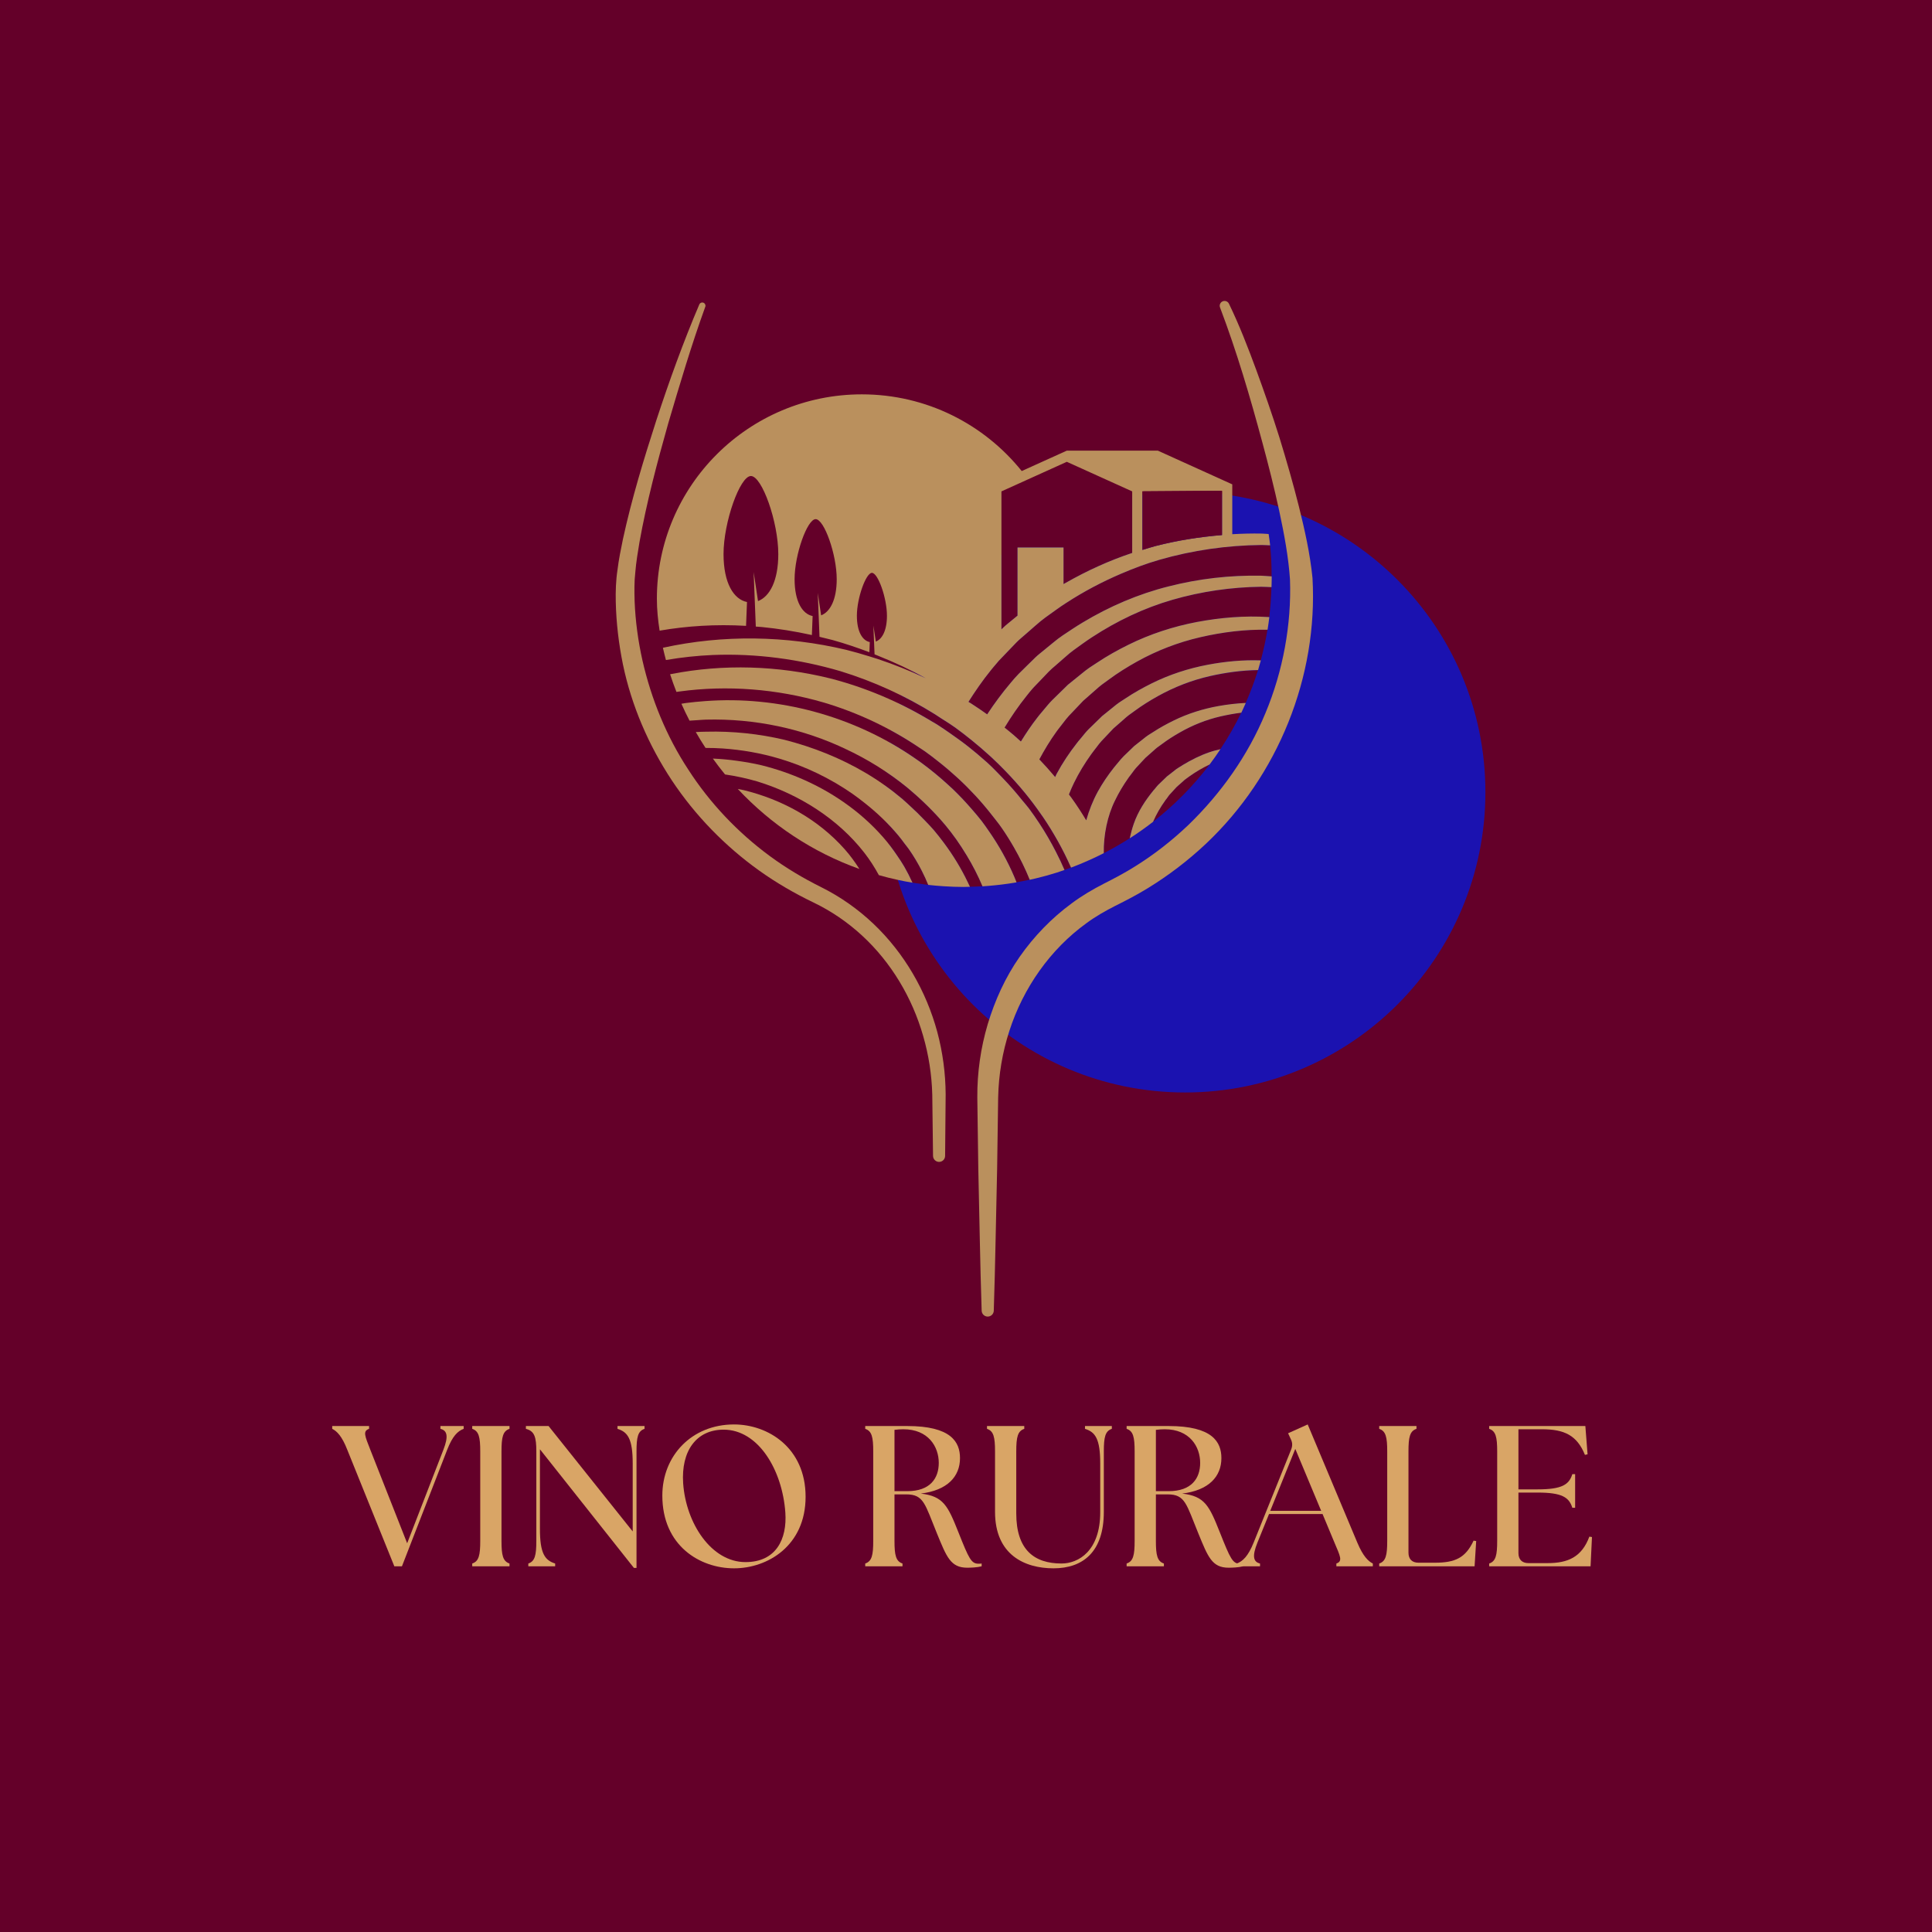<svg xmlns="http://www.w3.org/2000/svg" xmlns:xlink="http://www.w3.org/1999/xlink" width="500" zoomAndPan="magnify" viewBox="0 0 375 375" height="500" preserveAspectRatio="xMidYMid meet" version="1.0"><defs><g/><clipPath id="908f8fc05c"><path d="M 171.742 95.477 L 288.316 95.477 L 288.316 212.047 L 171.742 212.047 Z M 171.742 95.477 " clip-rule="nonzero"/></clipPath><clipPath id="fa000228f9"><path d="M 230.031 95.477 C 197.84 95.477 171.742 121.57 171.742 153.762 C 171.742 185.953 197.84 212.047 230.031 212.047 C 262.219 212.047 288.316 185.953 288.316 153.762 C 288.316 121.57 262.219 95.477 230.031 95.477 " clip-rule="nonzero"/></clipPath><clipPath id="dddf6184f4"><path d="M 189 58.297 L 255 58.297 L 255 255.547 L 189 255.547 Z M 189 58.297 " clip-rule="nonzero"/></clipPath><clipPath id="961a5248c9"><path d="M 119.422 58.297 L 184 58.297 L 184 226 L 119.422 226 Z M 119.422 58.297 " clip-rule="nonzero"/></clipPath></defs><rect x="-37.5" width="450" fill="#ffffff" y="-37.5" height="450" fill-opacity="1"/><rect x="-37.5" width="450" fill="#ffffff" y="-37.5" height="450" fill-opacity="1"/><rect x="-37.5" width="450" fill="#640029" y="-37.5" height="450" fill-opacity="1"/><g clip-path="url(#908f8fc05c)"><g clip-path="url(#fa000228f9)"><path fill="#1b12b0" d="M 171.742 95.477 L 288.316 95.477 L 288.316 212.047 L 171.742 212.047 Z M 171.742 95.477 " fill-opacity="1" fill-rule="nonzero"/></g></g><path fill="#640029" d="M 196.641 120.199 L 197.5 119.492 L 197.5 106.266 L 206.426 106.266 L 206.426 113.367 C 206.578 113.273 206.738 113.191 206.891 113.105 C 210.984 110.773 215.285 108.805 219.754 107.324 L 219.754 95.379 L 207.07 89.637 L 199.523 93.051 L 194.379 95.379 L 194.379 122.152 L 194.664 121.875 C 195.281 121.27 195.984 120.762 196.641 120.199 Z M 196.641 120.199 " fill-opacity="1" fill-rule="nonzero"/><path fill="#640029" d="M 220.715 128.398 C 218.801 129.465 216.945 130.617 215.184 131.93 L 213.852 132.898 C 213.418 133.223 213.145 133.477 212.684 133.883 L 210.223 136.043 L 207.434 138.98 C 207.059 139.391 206.676 139.883 206.262 140.43 L 205.602 141.281 C 205.395 141.523 205.227 141.785 205.035 142.031 C 203.801 143.738 202.707 145.555 201.719 147.402 C 202.777 148.512 203.801 149.656 204.789 150.832 C 204.891 150.629 204.965 150.414 205.074 150.215 C 206.215 148.105 207.527 146.125 208.996 144.258 C 209.188 144.016 209.379 143.762 209.578 143.535 L 210.094 142.918 C 210.453 142.477 210.848 141.984 211.332 141.5 L 213.785 139.109 L 213.863 139.027 L 213.898 139 L 216.062 137.254 C 216.395 136.992 216.867 136.59 217.281 136.316 L 218.488 135.531 C 220.078 134.469 221.773 133.52 223.496 132.664 C 226.938 130.945 230.668 129.738 234.418 129.031 C 237.816 128.391 241.242 128.07 244.711 128.188 C 245.238 126.238 245.68 124.25 246.012 122.23 C 241.652 122.137 237.207 122.699 232.949 123.684 C 228.645 124.684 224.551 126.273 220.715 128.398 Z M 220.715 128.398 " fill-opacity="1" fill-rule="nonzero"/><path fill="#640029" d="M 227.562 116.422 C 222.012 118.027 216.758 120.543 211.938 123.695 C 211.324 124.102 210.766 124.469 210.176 124.902 L 208.391 126.188 C 207.809 126.613 207.355 126.996 206.797 127.492 L 205.16 128.922 C 205.047 129.023 204.934 129.121 204.82 129.219 C 204.383 129.594 203.941 129.961 203.543 130.375 L 202.039 131.949 L 200.551 133.5 C 200.117 133.973 199.691 134.504 199.246 135.074 C 197.664 137.039 196.254 139.102 194.973 141.227 C 195.586 141.719 196.199 142.215 196.797 142.727 C 197.25 143.117 197.695 143.527 198.141 143.93 C 199.137 142.316 200.191 140.742 201.359 139.254 C 201.598 138.961 201.82 138.648 202.066 138.379 L 202.703 137.617 C 203.145 137.082 203.629 136.492 204.207 135.906 L 207.191 132.984 L 207.289 132.887 L 207.34 132.852 L 209.969 130.727 C 210.371 130.398 210.961 129.922 211.453 129.59 L 212.918 128.629 C 214.859 127.332 216.922 126.18 219.02 125.145 C 223.219 123.066 227.75 121.59 232.316 120.727 C 236.902 119.871 241.527 119.477 246.207 119.773 C 246.258 119.777 246.309 119.785 246.359 119.789 C 246.59 117.871 246.734 115.934 246.781 113.965 C 246.102 113.941 245.422 113.895 244.742 113.895 C 238.953 113.965 233.121 114.82 227.562 116.422 Z M 227.562 116.422 " fill-opacity="1" fill-rule="nonzero"/><path fill="#640029" d="M 230.219 151.156 C 229.977 151.324 229.848 151.43 229.699 151.586 L 228.395 152.738 L 227.145 154.102 C 226.988 154.25 226.914 154.359 226.75 154.59 C 226.594 154.809 226.406 155.094 226.133 155.41 L 226.215 155.312 C 225.254 156.652 224.434 158.059 223.812 159.504 C 227.934 156.285 231.633 152.551 234.789 148.379 C 233.461 149.012 232.18 149.758 230.965 150.617 C 230.688 150.832 230.422 151.012 230.219 151.156 Z M 230.219 151.156 " fill-opacity="1" fill-rule="nonzero"/><path fill="#640029" d="M 224.773 135.109 C 223.191 135.992 221.656 136.941 220.191 138.027 L 219.086 138.824 C 218.734 139.082 218.508 139.301 218.125 139.637 L 216.086 141.422 L 213.781 143.859 C 213.473 144.191 213.168 144.594 212.824 145.055 L 212.273 145.766 C 212.098 145.973 211.965 146.18 211.809 146.391 C 210.539 148.148 209.398 150.02 208.457 151.949 C 208.086 152.688 207.773 153.453 207.465 154.219 C 207.609 154.418 207.766 154.602 207.906 154.805 C 208.938 156.234 209.898 157.727 210.82 159.242 C 211.371 157.32 212.102 155.441 213.066 153.672 C 213.992 151.996 215.047 150.441 216.227 148.965 C 216.387 148.77 216.543 148.555 216.707 148.383 L 217.094 147.922 C 217.371 147.586 217.695 147.18 218.113 146.77 L 220.043 144.91 L 220.133 144.824 L 220.156 144.805 L 221.859 143.461 C 222.105 143.266 222.512 142.918 222.859 142.703 L 223.82 142.102 C 225.078 141.273 226.43 140.535 227.793 139.867 C 230.52 138.523 233.496 137.594 236.457 137.062 C 238.227 136.746 240.004 136.535 241.785 136.453 C 242.695 134.387 243.5 132.262 244.176 130.082 C 241.062 130.133 237.914 130.555 234.887 131.242 C 231.32 132.043 227.945 133.355 224.773 135.109 Z M 224.773 135.109 " fill-opacity="1" fill-rule="nonzero"/><path fill="#640029" d="M 229.008 142.164 C 227.777 142.867 226.586 143.617 225.449 144.48 L 224.582 145.109 C 224.316 145.301 224.184 145.457 223.867 145.73 L 222.285 147.129 L 220.477 149.074 C 220.27 149.305 220.047 149.605 219.777 149.977 L 219.332 150.566 C 219.195 150.723 219.102 150.879 218.984 151.039 C 218.012 152.414 217.129 153.879 216.414 155.379 C 214.941 158.34 214.184 162.027 214.23 165.598 C 214.23 165.598 214.23 165.602 214.23 165.602 C 215.965 164.715 217.652 163.746 219.285 162.699 C 219.492 161.75 219.742 160.812 220.066 159.875 C 220.91 157.445 222.309 155.359 223.82 153.48 L 223.891 153.395 L 223.902 153.383 C 224.027 153.262 224.184 153.062 224.387 152.809 C 224.578 152.566 224.883 152.211 225.176 151.973 L 226.371 150.82 L 226.504 150.691 L 227.875 149.625 C 228.16 149.363 228.527 149.121 228.793 148.965 C 229.07 148.797 229.301 148.668 229.465 148.551 L 229.551 148.488 C 231.184 147.496 232.91 146.629 234.738 145.996 C 235.449 145.75 236.164 145.578 236.879 145.406 C 238.383 143.148 239.738 140.789 240.926 138.332 C 239.562 138.504 238.203 138.75 236.879 139.055 C 234.09 139.711 231.469 140.762 229.008 142.164 Z M 229.008 142.164 " fill-opacity="1" fill-rule="nonzero"/><path fill="#640029" d="M 246.523 105.852 C 245.961 105.836 245.402 105.793 244.84 105.789 C 238.164 105.848 231.449 106.816 225.039 108.66 C 222.488 109.391 220.008 110.332 217.57 111.375 C 213.902 112.949 210.355 114.812 207.012 116.988 C 207.008 116.992 207.004 116.992 206.996 116.996 C 206.293 117.457 205.637 117.887 204.957 118.387 L 202.906 119.859 C 201.637 120.777 200.441 121.934 199.156 123.023 C 198.539 123.582 197.871 124.086 197.293 124.688 L 195.559 126.492 L 193.844 128.281 C 193.688 128.445 193.539 128.652 193.383 128.828 C 193.027 129.242 192.672 129.652 192.312 130.109 C 190.727 132.07 189.301 134.129 187.969 136.234 C 188.148 136.348 188.332 136.449 188.512 136.566 C 189.559 137.234 190.586 137.938 191.602 138.66 C 193 136.539 194.504 134.496 196.125 132.59 C 196.605 132.008 197.121 131.398 197.707 130.805 L 199.332 129.203 L 200.945 127.621 C 201.48 127.094 202.098 126.652 202.668 126.164 L 204.414 124.734 C 204.977 124.262 205.676 123.723 206.309 123.301 L 206.383 123.254 L 208.172 122.066 C 208.789 121.645 209.484 121.223 210.121 120.84 C 215.316 117.711 220.961 115.285 226.84 113.816 C 232.703 112.324 238.723 111.633 244.77 111.746 C 245.453 111.77 246.133 111.84 246.812 111.883 L 246.812 111.363 C 246.82 109.465 246.711 107.633 246.523 105.852 Z M 246.523 105.852 " fill-opacity="1" fill-rule="nonzero"/><path fill="#640029" d="M 147.016 151.684 C 144.969 151.09 142.859 150.633 140.734 150.32 C 141.527 151.285 142.363 152.223 143.215 153.137 C 143.598 153.215 143.977 153.273 144.352 153.359 C 151.727 155.16 158.766 158.961 163.988 164.867 C 165.027 166.035 165.957 167.32 166.812 168.66 C 168.051 169.102 169.312 169.5 170.59 169.859 C 169.773 168.355 168.844 166.895 167.773 165.523 C 162.68 158.973 155.164 154.195 147.016 151.684 Z M 147.016 151.684 " fill-opacity="1" fill-rule="nonzero"/><path fill="#640029" d="M 164.281 126.148 C 165.766 126.52 167.234 126.945 168.699 127.398 C 169.059 127.508 169.414 127.617 169.77 127.734 C 169.953 127.793 170.145 127.848 170.332 127.91 C 173.52 128.969 176.652 130.223 179.699 131.668 C 176.73 130.008 173.613 128.566 170.398 127.277 C 170.18 127.188 169.961 127.094 169.742 127.012 L 169.645 124.633 L 169.52 121.438 L 169.984 124.535 C 171.23 124.059 172.148 122.383 172.148 119.52 C 172.148 116.102 170.418 111.199 169.23 111.199 C 168.07 111.199 166.312 116.102 166.312 119.52 C 166.312 122.641 167.398 124.355 168.816 124.633 L 168.738 126.602 C 166.422 125.734 164.074 124.93 161.652 124.254 L 161.641 124.25 C 161.098 124.105 160.566 123.988 160.031 123.852 C 159.707 123.773 159.379 123.688 159.059 123.613 L 158.898 119.582 L 158.719 115.105 L 159.371 119.445 C 161.109 118.777 162.398 116.43 162.398 112.422 C 162.398 107.637 159.973 100.773 158.309 100.773 C 156.68 100.773 154.223 107.637 154.223 112.422 C 154.223 116.789 155.746 119.188 157.723 119.582 L 157.578 123.27 C 154.258 122.539 151.02 122.023 147.875 121.715 C 147.477 121.676 147.086 121.656 146.691 121.625 L 146.504 116.855 L 146.273 111.035 L 147.117 116.68 C 149.379 115.809 151.059 112.758 151.059 107.551 C 151.059 101.324 147.906 92.402 145.742 92.402 C 143.625 92.402 140.43 101.324 140.43 107.551 C 140.43 113.223 142.41 116.344 144.984 116.859 L 144.801 121.484 C 138.891 121.137 133.309 121.508 128.023 122.418 C 128.02 122.418 128.012 122.422 128.008 122.422 C 128.047 122.648 128.086 122.871 128.125 123.098 C 128.223 123.625 128.309 124.156 128.418 124.676 C 128.496 125.035 128.586 125.387 128.668 125.746 C 128.676 125.742 128.688 125.742 128.695 125.742 C 140.309 123.176 152.594 123.359 164.281 126.148 Z M 164.281 126.148 " fill-opacity="1" fill-rule="nonzero"/><path fill="#640029" d="M 176.41 164.82 C 176.172 164.473 175.891 164.152 175.637 163.812 C 175.242 163.277 174.848 162.742 174.418 162.227 C 172.477 159.883 170.25 157.758 167.824 155.848 C 167.039 155.234 166.258 154.621 165.438 154.055 C 161.16 151.086 156.355 148.754 151.309 147.258 C 147.73 146.191 144.016 145.539 140.266 145.277 C 139.164 145.203 138.055 145.176 136.949 145.172 C 137.406 145.867 137.887 146.555 138.371 147.234 C 139.961 147.301 141.543 147.453 143.121 147.676 C 144.715 147.898 146.305 148.172 147.871 148.547 C 153.496 149.953 158.945 152.336 163.77 155.699 C 166.562 157.641 169.148 159.91 171.434 162.52 C 172.41 163.629 173.301 164.828 174.141 166.066 C 174.617 166.77 175.094 167.469 175.52 168.203 C 176.098 169.215 176.629 170.254 177.113 171.328 C 177.77 171.438 178.434 171.531 179.098 171.617 C 179.457 171.664 179.816 171.715 180.176 171.758 C 179.812 170.855 179.406 169.961 178.961 169.086 C 178.211 167.617 177.363 166.188 176.41 164.82 Z M 176.41 164.82 " fill-opacity="1" fill-rule="nonzero"/><path fill="#640029" d="M 185.609 162.918 C 184.945 161.992 184.25 161.086 183.527 160.203 C 182.398 158.84 181.18 157.551 179.914 156.305 C 179.254 155.656 178.578 155.02 177.883 154.402 C 177.625 154.172 177.367 153.949 177.109 153.727 C 176.742 153.414 176.387 153.098 176.016 152.793 C 172.461 149.91 168.531 147.449 164.355 145.477 C 155.918 141.406 146.465 139.426 137.004 139.668 C 136.441 139.688 135.883 139.742 135.32 139.773 C 134.824 139.805 134.332 139.824 133.836 139.867 C 134.223 140.617 134.629 141.355 135.047 142.086 C 135.727 142.039 136.41 142.031 137.094 142.016 C 142.195 141.887 147.328 142.422 152.297 143.602 C 157.781 145.004 163.094 147.105 168.02 150.016 C 170.523 151.496 172.91 153.195 175.152 155.082 C 175.238 155.152 175.312 155.238 175.398 155.309 C 175.793 155.645 176.16 156 176.543 156.348 C 177.551 157.258 178.527 158.215 179.469 159.207 C 180.059 159.828 180.668 160.438 181.227 161.09 C 181.895 161.875 182.531 162.695 183.156 163.527 C 184.961 165.934 186.555 168.527 187.875 171.297 C 188.004 171.566 188.145 171.84 188.266 172.117 C 189.082 172.098 189.891 172.07 190.695 172.02 C 189.832 169.961 188.809 167.973 187.645 166.047 C 187.008 164.988 186.332 163.938 185.609 162.918 Z M 185.609 162.918 " fill-opacity="1" fill-rule="nonzero"/><path fill="#640029" d="M 194.441 160.703 C 193.832 159.812 193.145 158.98 192.48 158.133 C 191.48 156.852 190.43 155.617 189.324 154.422 C 188.281 153.297 187.199 152.207 186.07 151.164 C 185.949 151.051 185.824 150.938 185.699 150.824 C 184.582 149.805 183.43 148.816 182.234 147.879 C 181.344 147.184 180.457 146.477 179.531 145.824 C 179.168 145.57 178.789 145.336 178.422 145.09 C 172.73 141.262 166.418 138.273 159.797 136.32 C 150.809 133.715 141.195 132.93 131.852 134.211 C 131.668 134.234 131.484 134.262 131.301 134.289 C 131.605 135.062 131.926 135.832 132.262 136.59 C 132.543 136.547 132.824 136.488 133.105 136.449 C 134.344 136.289 135.586 136.164 136.828 136.078 C 151.059 135 165.773 138.961 177.672 147.23 C 178.023 147.473 178.379 147.719 178.723 147.965 C 179.672 148.656 180.598 149.379 181.508 150.125 C 182.328 150.793 183.121 151.488 183.906 152.203 C 184.262 152.527 184.621 152.848 184.969 153.18 C 186.27 154.43 187.512 155.754 188.699 157.133 C 189.312 157.844 189.922 158.551 190.504 159.297 C 191.012 159.953 191.477 160.645 191.957 161.328 C 193.887 164.102 195.555 167.078 196.891 170.215 C 197.039 170.559 197.172 170.902 197.309 171.246 C 198.172 171.098 199.031 170.934 199.879 170.746 C 199.008 168.602 197.984 166.512 196.828 164.488 C 196.082 163.199 195.297 161.93 194.441 160.703 Z M 194.441 160.703 " fill-opacity="1" fill-rule="nonzero"/><path fill="#640029" d="M 202.445 158.605 C 202.336 158.441 202.219 158.285 202.102 158.121 C 201.102 156.676 200.047 155.266 198.926 153.898 C 197.73 152.438 196.461 151.027 195.141 149.66 C 194.246 148.738 193.332 147.836 192.391 146.961 C 192.293 146.871 192.188 146.785 192.086 146.688 C 190.965 145.66 189.805 144.668 188.617 143.707 C 187.551 142.844 186.473 142 185.355 141.195 C 185.305 141.16 185.25 141.129 185.199 141.094 C 184.324 140.469 183.398 139.91 182.492 139.324 C 182.148 139.098 181.812 138.867 181.465 138.648 C 175.781 135.102 169.602 132.277 163.152 130.293 C 155.176 127.945 146.762 126.812 138.375 127.141 C 135.344 127.27 132.312 127.59 129.312 128.109 C 129.293 128.113 129.273 128.117 129.25 128.117 C 129.504 129.043 129.773 129.957 130.07 130.867 C 130.148 130.852 130.23 130.836 130.309 130.82 C 140.414 128.84 151.016 129.18 161.066 131.652 C 167.961 133.418 174.625 136.242 180.77 139.957 C 181.129 140.172 181.5 140.367 181.855 140.594 C 182.762 141.16 183.633 141.781 184.512 142.391 C 185.703 143.219 186.883 144.066 188.023 144.969 C 189.148 145.863 190.25 146.785 191.324 147.75 C 191.398 147.816 191.477 147.875 191.551 147.941 C 192.605 148.906 193.598 149.934 194.59 150.965 C 195.941 152.371 197.23 153.84 198.457 155.375 C 198.871 155.895 199.328 156.383 199.73 156.922 C 200.422 157.848 201.078 158.797 201.715 159.762 C 202.914 161.578 204.008 163.457 205 165.398 C 205.578 166.527 206.121 167.676 206.625 168.844 C 207.051 168.695 207.473 168.555 207.887 168.398 C 207.09 166.59 206.203 164.816 205.23 163.09 C 204.359 161.57 203.441 160.062 202.445 158.605 Z M 202.445 158.605 " fill-opacity="1" fill-rule="nonzero"/><path fill="#ba905d" d="M 244.777 111.742 C 238.73 111.629 232.715 112.316 226.848 113.812 C 220.969 115.281 215.32 117.707 210.129 120.836 C 209.492 121.223 208.801 121.645 208.18 122.062 L 206.391 123.25 L 206.316 123.297 C 205.688 123.719 204.984 124.258 204.422 124.73 L 202.676 126.16 C 202.102 126.648 201.488 127.09 200.953 127.617 L 199.34 129.199 L 197.715 130.801 C 197.129 131.395 196.613 132.008 196.133 132.586 C 194.516 134.496 193.008 136.535 191.609 138.656 C 190.598 137.938 189.566 137.23 188.52 136.559 C 188.344 136.445 188.156 136.34 187.977 136.23 C 189.312 134.125 190.73 132.062 192.32 130.105 C 192.68 129.648 193.035 129.238 193.391 128.824 C 193.547 128.648 193.695 128.441 193.852 128.277 L 195.566 126.488 L 197.301 124.684 C 197.879 124.086 198.547 123.578 199.164 123.02 C 200.449 121.934 201.645 120.773 202.914 119.855 L 204.965 118.383 C 205.645 117.883 206.297 117.453 207.004 116.992 C 207.008 116.988 207.016 116.988 207.023 116.984 C 210.363 114.809 213.91 112.945 217.578 111.371 C 220.016 110.328 222.5 109.387 225.051 108.656 C 231.457 106.812 238.168 105.848 244.848 105.785 C 245.41 105.789 245.969 105.832 246.531 105.848 C 246.461 105.16 246.367 104.492 246.266 103.82 C 246.258 103.766 246.25 103.707 246.242 103.652 C 245.789 103.629 245.34 103.578 244.883 103.566 C 242.98 103.527 241.078 103.582 239.184 103.688 L 239.184 94.012 L 224.727 87.465 L 207.078 87.465 L 198.316 91.43 C 191.027 82.359 179.844 76.543 167.281 76.543 C 145.312 76.543 127.5 94.301 127.5 116.207 C 127.5 118.32 127.711 120.383 128.031 122.41 C 133.316 121.5 138.898 121.133 144.809 121.477 L 144.992 116.852 C 142.422 116.336 140.438 113.215 140.438 107.543 C 140.438 101.316 143.633 92.395 145.75 92.395 C 147.91 92.395 151.066 101.316 151.066 107.543 C 151.066 112.75 149.391 115.801 147.129 116.672 L 146.281 111.027 L 146.512 116.848 L 146.699 121.617 C 147.094 121.648 147.484 121.668 147.883 121.707 C 151.027 122.016 154.262 122.531 157.586 123.262 L 157.73 119.574 C 155.754 119.18 154.23 116.781 154.23 112.414 C 154.23 107.629 156.688 100.766 158.316 100.766 C 159.977 100.766 162.406 107.629 162.406 112.414 C 162.406 116.422 161.117 118.77 159.379 119.438 L 158.73 115.098 L 158.906 119.574 L 159.066 123.605 C 159.391 123.68 159.715 123.762 160.039 123.844 C 160.574 123.98 161.105 124.098 161.648 124.242 L 161.66 124.246 C 164.082 124.922 166.434 125.727 168.746 126.594 L 168.824 124.625 C 167.414 124.344 166.32 122.629 166.32 119.512 C 166.32 116.094 168.078 111.191 169.238 111.191 C 170.426 111.191 172.156 116.094 172.156 119.512 C 172.156 122.375 171.234 124.051 169.996 124.527 L 169.527 121.43 L 169.652 124.625 L 169.75 127.004 C 169.969 127.09 170.184 127.18 170.406 127.27 C 173.621 128.559 176.738 130 179.707 131.66 C 176.66 130.215 173.531 128.961 170.34 127.902 C 170.152 127.84 169.961 127.789 169.777 127.727 C 169.422 127.609 169.066 127.5 168.711 127.391 C 167.246 126.938 165.773 126.512 164.289 126.141 C 152.602 123.352 140.312 123.172 128.695 125.727 C 128.688 125.73 128.676 125.73 128.668 125.73 C 128.852 126.531 129.043 127.324 129.258 128.109 C 129.277 128.105 129.297 128.102 129.32 128.102 C 132.324 127.582 135.355 127.262 138.383 127.133 C 146.77 126.805 155.188 127.938 163.16 130.285 C 169.609 132.27 175.793 135.098 181.473 138.641 C 181.82 138.859 182.156 139.09 182.5 139.316 C 183.406 139.902 184.328 140.461 185.207 141.086 C 185.258 141.121 185.312 141.152 185.363 141.188 C 186.477 141.992 187.559 142.836 188.625 143.699 C 189.812 144.66 190.973 145.652 192.094 146.68 C 192.191 146.773 192.301 146.859 192.398 146.953 C 193.344 147.828 194.254 148.73 195.148 149.652 C 196.469 151.02 197.738 152.43 198.934 153.891 C 200.055 155.258 201.109 156.668 202.109 158.113 C 202.223 158.277 202.344 158.434 202.453 158.598 C 203.449 160.055 204.367 161.562 205.234 163.094 C 206.207 164.82 207.094 166.59 207.891 168.402 C 208.48 168.184 209.062 167.953 209.641 167.715 C 210.281 167.453 210.914 167.18 211.543 166.895 C 212.445 166.488 213.344 166.059 214.227 165.605 C 214.23 165.602 214.234 165.602 214.242 165.598 C 214.242 165.598 214.242 165.594 214.242 165.594 C 214.195 162.023 214.953 158.336 216.426 155.375 C 217.145 153.875 218.023 152.41 218.996 151.035 C 219.113 150.875 219.203 150.719 219.344 150.562 L 219.789 149.973 C 220.059 149.602 220.281 149.301 220.488 149.07 L 222.297 147.125 L 223.879 145.727 C 224.195 145.453 224.324 145.297 224.594 145.105 L 225.461 144.477 C 226.598 143.613 227.789 142.863 229.02 142.16 C 231.488 140.754 234.102 139.703 236.898 139.055 C 238.223 138.754 239.582 138.504 240.945 138.332 C 241.246 137.707 241.523 137.074 241.805 136.438 C 240.016 136.523 238.246 136.73 236.473 137.047 C 233.512 137.578 230.539 138.508 227.809 139.852 C 226.445 140.52 225.094 141.258 223.836 142.086 L 222.875 142.688 C 222.531 142.902 222.125 143.25 221.875 143.445 L 220.172 144.789 L 220.148 144.809 L 220.059 144.895 L 218.129 146.754 C 217.711 147.164 217.391 147.57 217.109 147.906 L 216.723 148.367 C 216.559 148.543 216.402 148.754 216.242 148.949 C 215.07 150.43 214.008 151.98 213.082 153.656 C 212.117 155.426 211.383 157.305 210.836 159.227 C 209.922 157.707 208.961 156.223 207.922 154.789 C 207.781 154.59 207.625 154.402 207.48 154.203 C 207.789 153.438 208.102 152.672 208.473 151.934 C 209.414 150 210.559 148.133 211.824 146.375 C 211.98 146.168 212.117 145.957 212.289 145.75 L 212.84 145.039 C 213.184 144.578 213.488 144.18 213.797 143.844 L 216.102 141.406 L 218.141 139.621 C 218.523 139.285 218.746 139.066 219.102 138.809 L 220.207 138.012 C 221.672 136.926 223.203 135.977 224.789 135.094 C 227.961 133.336 231.336 132.023 234.902 131.215 C 237.934 130.527 241.078 130.105 244.191 130.055 C 244.383 129.438 244.555 128.805 244.727 128.18 C 241.258 128.062 237.832 128.383 234.434 129.023 C 230.68 129.73 226.953 130.941 223.512 132.656 C 221.789 133.512 220.094 134.461 218.504 135.523 L 217.297 136.309 C 216.883 136.582 216.406 136.977 216.078 137.246 L 213.914 138.992 L 213.879 139.02 L 213.801 139.102 L 211.348 141.492 C 210.859 141.977 210.465 142.469 210.109 142.91 L 209.598 143.527 C 209.391 143.75 209.203 144.008 209.012 144.25 C 207.543 146.121 206.227 148.098 205.094 150.207 C 204.984 150.406 204.906 150.621 204.805 150.824 C 203.816 149.648 202.797 148.5 201.734 147.395 C 202.723 145.543 203.816 143.73 205.051 142.023 C 205.242 141.773 205.41 141.516 205.617 141.273 L 206.277 140.422 C 206.695 139.871 207.074 139.383 207.449 138.973 L 210.242 136.035 L 212.699 133.875 C 213.16 133.469 213.434 133.215 213.867 132.891 L 215.199 131.922 C 216.961 130.609 218.816 129.461 220.73 128.391 C 224.566 126.266 228.66 124.68 232.969 123.688 C 237.223 122.703 241.672 122.141 246.031 122.234 C 246.164 121.426 246.273 120.605 246.375 119.785 C 246.324 119.781 246.273 119.773 246.223 119.77 C 241.543 119.473 236.918 119.867 232.332 120.723 C 227.766 121.59 223.234 123.062 219.035 125.141 C 216.934 126.176 214.875 127.328 212.934 128.625 L 211.469 129.586 C 210.973 129.914 210.387 130.395 209.984 130.723 L 207.355 132.848 L 207.305 132.883 L 207.207 132.98 L 204.223 135.902 C 203.645 136.488 203.164 137.078 202.719 137.613 L 202.082 138.375 C 201.832 138.648 201.609 138.957 201.375 139.25 C 200.207 140.738 199.152 142.312 198.156 143.926 C 197.711 143.523 197.266 143.113 196.812 142.723 C 196.215 142.211 195.602 141.715 194.988 141.223 C 196.273 139.098 197.684 137.035 199.262 135.07 C 199.707 134.504 200.133 133.969 200.566 133.496 L 202.055 131.945 L 203.559 130.371 C 203.957 129.957 204.398 129.59 204.836 129.215 C 204.949 129.117 205.062 129.023 205.176 128.918 L 206.812 127.488 C 207.367 126.992 207.824 126.609 208.406 126.184 L 210.191 124.898 C 210.781 124.465 211.34 124.098 211.953 123.691 C 216.773 120.535 222.023 118.023 227.578 116.418 C 233.141 114.812 238.969 113.961 244.762 113.891 C 245.441 113.895 246.121 113.941 246.801 113.961 C 246.812 113.473 246.836 112.988 246.836 112.5 L 246.836 111.875 C 246.137 111.836 245.461 111.766 244.777 111.742 Z M 207.07 89.637 L 219.758 95.379 L 219.758 107.324 C 215.289 108.809 210.988 110.777 206.895 113.105 C 206.742 113.191 206.582 113.281 206.43 113.367 L 206.43 106.266 L 197.5 106.266 L 197.5 119.492 L 196.641 120.199 C 195.984 120.762 195.281 121.273 194.664 121.879 L 194.379 122.156 L 194.379 95.379 L 199.523 93.051 Z M 224.309 105.977 C 223.449 106.199 222.602 106.48 221.746 106.738 L 221.746 95.367 L 237.117 95.254 L 237.191 95.285 L 237.191 103.855 C 232.852 104.211 228.539 104.891 224.309 105.977 Z M 224.309 105.977 " fill-opacity="1" fill-rule="nonzero"/><path fill="#ba905d" d="M 229.551 148.5 L 229.465 148.562 C 229.301 148.676 229.07 148.809 228.793 148.977 C 228.527 149.133 228.16 149.375 227.875 149.637 L 226.504 150.703 L 226.371 150.832 L 225.176 151.984 C 224.887 152.227 224.578 152.578 224.387 152.82 C 224.188 153.078 224.027 153.273 223.902 153.395 L 223.891 153.406 L 223.82 153.496 C 222.305 155.367 220.91 157.457 220.066 159.887 C 219.742 160.82 219.492 161.762 219.285 162.711 C 220.84 161.715 222.352 160.645 223.809 159.512 C 224.43 158.066 225.246 156.656 226.211 155.32 L 226.129 155.418 C 226.402 155.102 226.59 154.816 226.746 154.598 C 226.91 154.367 226.984 154.258 227.141 154.109 L 228.391 152.746 L 229.695 151.594 C 229.84 151.438 229.973 151.332 230.215 151.164 C 230.418 151.02 230.684 150.84 230.961 150.621 C 232.176 149.762 233.457 149.02 234.785 148.383 C 235.516 147.418 236.211 146.43 236.883 145.418 C 236.168 145.59 235.449 145.762 234.742 146.008 C 232.91 146.637 231.188 147.508 229.551 148.5 Z M 229.551 148.5 " fill-opacity="1" fill-rule="nonzero"/><path fill="#ba905d" d="M 201.711 159.77 C 201.074 158.805 200.414 157.852 199.727 156.93 C 199.328 156.391 198.871 155.906 198.453 155.383 C 197.227 153.848 195.941 152.379 194.586 150.973 C 193.594 149.941 192.605 148.91 191.547 147.949 C 191.473 147.883 191.395 147.824 191.32 147.758 C 190.25 146.793 189.145 145.867 188.016 144.977 C 186.879 144.074 185.699 143.227 184.508 142.398 C 183.629 141.789 182.758 141.168 181.852 140.602 C 181.496 140.379 181.125 140.18 180.766 139.965 C 174.625 136.246 167.957 133.422 161.062 131.66 C 151.008 129.184 140.41 128.848 130.305 130.828 C 130.227 130.844 130.145 130.855 130.066 130.875 C 130.441 132.035 130.855 133.176 131.297 134.301 C 131.48 134.273 131.66 134.246 131.848 134.223 C 141.188 132.941 150.805 133.727 159.793 136.332 C 166.414 138.285 172.73 141.273 178.418 145.102 C 178.785 145.348 179.164 145.582 179.527 145.836 C 180.457 146.488 181.34 147.195 182.23 147.891 C 183.422 148.828 184.578 149.816 185.695 150.836 C 185.82 150.949 185.945 151.062 186.066 151.176 C 187.195 152.219 188.273 153.309 189.32 154.434 C 190.426 155.629 191.477 156.863 192.477 158.145 C 193.137 158.996 193.828 159.824 194.438 160.715 C 195.289 161.941 196.078 163.211 196.82 164.508 C 197.977 166.527 199.004 168.617 199.871 170.762 C 200.25 170.68 200.629 170.594 201.008 170.504 C 202.383 170.172 203.742 169.805 205.078 169.383 C 205.598 169.223 206.109 169.039 206.617 168.863 C 206.117 167.695 205.574 166.543 204.992 165.418 C 204 163.465 202.906 161.582 201.711 159.77 Z M 201.711 159.77 " fill-opacity="1" fill-rule="nonzero"/><path fill="#ba905d" d="M 191.953 161.336 C 191.477 160.652 191.012 159.961 190.5 159.305 C 189.922 158.559 189.305 157.852 188.695 157.141 C 187.508 155.762 186.27 154.441 184.965 153.188 C 184.617 152.852 184.258 152.535 183.902 152.211 C 183.117 151.5 182.324 150.801 181.504 150.133 C 180.594 149.387 179.672 148.664 178.719 147.973 C 178.375 147.723 178.02 147.48 177.668 147.238 C 165.77 138.973 151.055 135.008 136.82 136.086 C 135.582 136.176 134.34 136.297 133.102 136.457 C 132.82 136.492 132.539 136.551 132.258 136.598 C 132.754 137.707 133.277 138.805 133.84 139.879 C 134.336 139.836 134.828 139.816 135.324 139.785 C 135.887 139.75 136.445 139.695 137.008 139.68 C 146.465 139.438 155.918 141.418 164.359 145.488 C 168.535 147.457 172.465 149.922 176.02 152.805 C 176.391 153.109 176.746 153.426 177.113 153.738 C 177.371 153.965 177.629 154.188 177.887 154.414 C 178.582 155.031 179.254 155.668 179.918 156.316 C 181.184 157.562 182.402 158.852 183.531 160.215 C 184.258 161.094 184.953 162 185.613 162.93 C 186.332 163.949 187.008 165 187.652 166.062 C 188.816 167.988 189.84 169.98 190.703 172.035 C 191.051 172.016 191.395 171.984 191.742 171.957 C 193.508 171.82 195.25 171.609 196.965 171.324 C 197.082 171.305 197.195 171.285 197.309 171.262 C 197.172 170.922 197.039 170.574 196.891 170.23 C 195.551 167.086 193.883 164.105 191.953 161.336 Z M 191.953 161.336 " fill-opacity="1" fill-rule="nonzero"/><path fill="#ba905d" d="M 183.16 163.531 C 182.539 162.699 181.898 161.883 181.23 161.094 C 180.672 160.441 180.066 159.832 179.473 159.211 C 178.531 158.219 177.559 157.266 176.547 156.352 C 176.164 156.004 175.797 155.648 175.402 155.312 C 175.32 155.242 175.242 155.156 175.156 155.086 C 172.914 153.199 170.523 151.5 168.023 150.02 C 163.098 147.109 157.785 145.008 152.301 143.605 C 147.332 142.426 142.199 141.891 137.098 142.02 C 136.414 142.035 135.73 142.043 135.051 142.09 C 135.652 143.137 136.281 144.16 136.945 145.172 C 138.051 145.176 139.16 145.199 140.262 145.277 C 144.012 145.535 147.727 146.188 151.305 147.258 C 156.352 148.758 161.156 151.09 165.434 154.055 C 166.254 154.621 167.039 155.234 167.82 155.848 C 170.246 157.758 172.473 159.887 174.414 162.227 C 174.844 162.738 175.238 163.277 175.633 163.812 C 175.887 164.152 176.168 164.469 176.406 164.82 C 177.363 166.184 178.207 167.617 178.953 169.086 C 179.398 169.961 179.809 170.855 180.168 171.758 C 181.176 171.871 182.188 171.957 183.211 172.023 C 184.457 172.102 185.719 172.156 186.988 172.156 C 187.316 172.156 187.645 172.137 187.973 172.133 C 188.074 172.133 188.172 172.129 188.266 172.125 C 188.141 171.848 188.004 171.574 187.875 171.305 C 186.559 168.531 184.961 165.938 183.16 163.531 Z M 183.16 163.531 " fill-opacity="1" fill-rule="nonzero"/><path fill="#ba905d" d="M 174.137 166.07 C 173.297 164.832 172.406 163.629 171.43 162.523 C 169.148 159.914 166.562 157.645 163.766 155.703 C 158.941 152.344 153.492 149.957 147.867 148.551 C 146.301 148.176 144.711 147.902 143.117 147.68 C 141.539 147.457 139.957 147.305 138.367 147.238 C 139.125 148.289 139.906 149.324 140.73 150.32 C 142.859 150.629 144.965 151.09 147.012 151.684 C 155.16 154.195 162.676 158.973 167.77 165.527 C 168.84 166.898 169.77 168.363 170.586 169.863 C 171.789 170.207 173.008 170.516 174.242 170.781 C 174.711 170.887 175.184 170.98 175.656 171.07 C 176.141 171.16 176.621 171.246 177.105 171.328 C 176.625 170.258 176.094 169.215 175.512 168.203 C 175.09 167.473 174.617 166.77 174.137 166.07 Z M 174.137 166.07 " fill-opacity="1" fill-rule="nonzero"/><path fill="#ba905d" d="M 144.348 153.363 C 143.973 153.277 143.59 153.215 143.211 153.141 C 149.66 160.043 157.723 165.422 166.812 168.668 C 165.957 167.328 165.023 166.043 163.988 164.875 C 158.762 158.965 151.723 155.164 144.348 153.363 Z M 144.348 153.363 " fill-opacity="1" fill-rule="nonzero"/><path fill="#640029" d="M 224.309 105.977 C 223.449 106.199 222.602 106.48 221.746 106.738 L 221.746 95.367 L 237.117 95.254 L 237.191 95.285 L 237.191 103.855 C 232.852 104.211 228.539 104.891 224.309 105.977 Z M 224.309 105.977 " fill-opacity="1" fill-rule="nonzero"/><g clip-path="url(#dddf6184f4)"><path fill="#ba905d" d="M 190.539 254.414 C 190.234 245.215 190.105 236.016 189.887 226.816 L 189.695 213.012 C 189.664 208.215 190.348 203.402 191.719 198.785 C 193.105 194.176 195.125 189.711 197.906 185.727 C 200.688 181.746 204.109 178.199 208.051 175.312 C 210.008 173.852 212.121 172.617 214.297 171.5 C 216.324 170.477 218.254 169.453 220.148 168.273 C 223.922 165.938 227.441 163.199 230.648 160.141 C 237.012 153.984 242.242 146.613 245.625 138.406 C 249.031 130.266 250.691 121.215 250.387 112.504 C 250.102 108.141 249.254 103.637 248.305 99.195 C 247.34 94.746 246.223 90.309 245.027 85.895 C 242.652 77.062 240.047 68.211 236.82 59.715 L 236.809 59.684 C 236.621 59.199 236.867 58.656 237.355 58.473 C 237.812 58.301 238.324 58.512 238.535 58.941 C 240.574 63.156 242.238 67.465 243.84 71.809 C 245.426 76.152 246.957 80.512 248.34 84.93 C 249.699 89.352 250.98 93.801 252.117 98.309 C 253.234 102.828 254.27 107.359 254.754 112.172 C 255.852 131.348 248.039 150.586 234.102 163.746 C 230.621 167.023 226.805 169.941 222.723 172.434 C 220.695 173.68 218.539 174.801 216.445 175.84 C 214.516 176.824 212.629 177.895 210.887 179.184 C 203.848 184.262 198.617 191.75 195.922 200.082 C 194.566 204.246 193.832 208.625 193.742 213.023 L 193.543 226.816 C 193.324 236.012 193.195 245.211 192.891 254.414 C 192.871 255.059 192.328 255.566 191.68 255.547 C 191.055 255.527 190.562 255.023 190.539 254.414 Z M 190.539 254.414 " fill-opacity="1" fill-rule="nonzero"/></g><g clip-path="url(#961a5248c9)"><path fill="#ba905d" d="M 136.887 59.566 C 134.191 67 131.938 74.625 129.691 82.223 C 127.539 89.84 125.504 97.52 124.121 105.242 C 123.797 107.164 123.477 109.102 123.32 111.008 C 123.098 112.938 123.125 114.73 123.18 116.707 C 123.332 120.566 123.855 124.406 124.695 128.168 C 126.406 135.68 129.355 142.93 133.602 149.387 C 137.785 155.875 143.199 161.582 149.441 166.176 C 152.57 168.477 155.891 170.457 159.402 172.203 C 163.113 174.051 166.539 176.465 169.535 179.309 C 175.539 185.008 179.789 192.395 181.926 200.301 C 182.984 204.254 183.531 208.344 183.551 212.426 L 183.445 224.363 C 183.441 225.008 182.914 225.527 182.266 225.523 C 181.629 225.52 181.109 224.996 181.102 224.363 L 180.953 212.465 C 180.852 208.605 180.258 204.762 179.18 201.062 C 177.059 193.66 172.988 186.812 167.355 181.617 C 164.547 179.02 161.359 176.84 157.918 175.184 C 154.277 173.434 150.699 171.371 147.379 168.996 C 140.738 164.242 134.934 158.293 130.406 151.473 C 125.895 144.652 122.586 136.996 120.914 128.98 C 120.098 124.973 119.609 120.895 119.52 116.816 C 119.473 114.82 119.543 112.629 119.855 110.617 C 120.105 108.57 120.512 106.598 120.918 104.617 C 122.629 96.742 124.965 89.109 127.414 81.52 C 129.898 73.945 132.602 66.453 135.734 59.094 C 135.871 58.781 136.238 58.629 136.555 58.766 C 136.859 58.895 137.008 59.238 136.898 59.547 Z M 136.887 59.566 " fill-opacity="1" fill-rule="nonzero"/></g><g fill="#d9a566" fill-opacity="1"><g transform="translate(64.638, 304.019)"><g><path d="M 2.762 -22.637 L 11.902 0 L 13.379 0 L 22.168 -22.637 C 23.18 -25.242 24.191 -26.254 25.359 -26.68 L 25.359 -27.227 L 20.848 -27.227 L 20.848 -26.68 C 22.168 -26.367 22.441 -25.242 21.43 -22.637 L 14.391 -4.473 L 7.234 -22.637 C 6.223 -25.242 5.719 -26.254 7 -26.68 L 7 -27.227 L -0.156 -27.227 L -0.156 -26.68 C 0.738 -26.254 1.75 -25.242 2.762 -22.637 Z M 2.762 -22.637 "/></g></g></g><g fill="#d9a566" fill-opacity="1"><g transform="translate(89.832, 304.019)"><g><path d="M 1.828 0 L 9.062 0 L 9.062 -0.543 C 7.777 -0.973 7.508 -2.141 7.508 -4.938 L 7.508 -22.285 C 7.508 -25.086 7.777 -26.254 9.062 -26.68 L 9.062 -27.227 L 1.828 -27.227 L 1.828 -26.68 C 3.113 -26.254 3.383 -25.086 3.383 -22.285 L 3.383 -4.938 C 3.383 -2.141 3.113 -0.973 1.828 -0.543 Z M 1.828 0 "/></g></g></g><g fill="#d9a566" fill-opacity="1"><g transform="translate(100.718, 304.019)"><g><path d="M 22.324 0.312 L 22.828 0.312 L 22.828 -22.285 C 22.828 -25.086 23.102 -26.254 24.387 -26.68 L 24.387 -27.227 L 19.137 -27.227 L 19.137 -26.68 C 21.156 -26.059 22.09 -24.695 22.09 -19.953 L 22.09 -6.766 L 5.758 -27.227 L 1.359 -27.227 L 1.359 -26.68 C 3.035 -26.254 3.383 -25.086 3.383 -22.285 L 3.383 -4.938 C 3.383 -2.141 3.113 -0.973 1.828 -0.543 L 1.828 0 L 7.039 0 L 7.039 -0.543 C 5.016 -1.168 4.082 -2.527 4.082 -7.273 L 4.082 -22.715 Z M 22.324 0.312 "/></g></g></g><g fill="#d9a566" fill-opacity="1"><g transform="translate(126.456, 304.019)"><g><path d="M 16.023 0.391 C 22.559 0.391 29.91 -4.008 29.91 -13.496 C 29.91 -23.023 22.598 -27.535 16.023 -27.535 C 7.777 -27.535 2.102 -21.43 2.102 -13.73 C 2.102 -3.969 9.41 0.391 16.023 0.391 Z M 6.145 -16.102 C 5.719 -22.402 8.711 -26.523 14 -26.523 C 20.73 -26.523 25.398 -18.707 25.98 -10.422 C 26.332 -5.289 24.191 -0.816 18.242 -0.816 C 11.629 -0.816 6.691 -8.324 6.145 -16.102 Z M 6.145 -16.102 "/></g></g></g><g fill="#d9a566" fill-opacity="1"><g transform="translate(158.336, 304.019)"><g/></g></g><g fill="#d9a566" fill-opacity="1"><g transform="translate(166.112, 304.019)"><g><path d="M 21.625 0.273 C 22.285 0.273 23.531 0.234 24.426 0 L 24.426 -0.543 C 24.23 -0.504 24.035 -0.504 23.84 -0.504 C 22.402 -0.504 21.973 -1.438 19.914 -6.613 C 17.852 -11.785 16.996 -13.613 12.602 -14.117 C 17.773 -14.738 20.223 -17.422 20.223 -21 C 20.223 -24.152 18.473 -27.227 9.996 -27.227 L 1.828 -27.227 L 1.828 -26.68 C 3.113 -26.254 3.383 -25.086 3.383 -22.285 L 3.383 -4.938 C 3.383 -2.141 3.113 -0.973 1.828 -0.543 L 1.828 0 L 9.062 0 L 9.062 -0.543 C 7.777 -0.973 7.508 -2.141 7.508 -4.938 L 7.508 -13.961 L 9.801 -13.961 C 13.223 -13.961 13.418 -12.055 15.75 -6.379 C 17.617 -1.828 18.395 0.273 21.625 0.273 Z M 7.508 -14.586 L 7.508 -26.484 C 8.09 -26.562 8.672 -26.602 9.219 -26.602 C 14.078 -26.602 16.102 -23.219 16.102 -20.07 C 16.102 -17.074 14.43 -14.586 9.996 -14.586 Z M 7.508 -14.586 "/></g></g></g><g fill="#d9a566" fill-opacity="1"><g transform="translate(190.139, 304.019)"><g><path d="M 14.352 0.391 C 20.031 0.391 24.113 -2.762 24.113 -10.578 L 24.113 -22.285 C 24.113 -25.086 24.387 -26.254 25.668 -26.68 L 25.668 -27.227 L 20.457 -27.227 L 20.457 -26.68 C 22.48 -26.059 23.414 -24.695 23.414 -19.953 L 23.414 -10.5 C 23.414 -2.957 19.176 -0.543 15.906 -0.543 C 10.617 -0.543 7.117 -3.188 7.117 -10.27 L 7.117 -22.285 C 7.117 -25.086 7.391 -26.254 8.672 -26.68 L 8.672 -27.227 L 1.438 -27.227 L 1.438 -26.68 C 2.723 -26.254 2.996 -25.086 2.996 -22.285 L 2.996 -10.578 C 2.996 -2.219 8.75 0.391 14.352 0.391 Z M 14.352 0.391 "/></g></g></g><g fill="#d9a566" fill-opacity="1"><g transform="translate(216.849, 304.019)"><g><path d="M 21.625 0.273 C 22.285 0.273 23.531 0.234 24.426 0 L 24.426 -0.543 C 24.23 -0.504 24.035 -0.504 23.84 -0.504 C 22.402 -0.504 21.973 -1.438 19.914 -6.613 C 17.852 -11.785 16.996 -13.613 12.602 -14.117 C 17.773 -14.738 20.223 -17.422 20.223 -21 C 20.223 -24.152 18.473 -27.227 9.996 -27.227 L 1.828 -27.227 L 1.828 -26.68 C 3.113 -26.254 3.383 -25.086 3.383 -22.285 L 3.383 -4.938 C 3.383 -2.141 3.113 -0.973 1.828 -0.543 L 1.828 0 L 9.062 0 L 9.062 -0.543 C 7.777 -0.973 7.508 -2.141 7.508 -4.938 L 7.508 -13.961 L 9.801 -13.961 C 13.223 -13.961 13.418 -12.055 15.75 -6.379 C 17.617 -1.828 18.395 0.273 21.625 0.273 Z M 7.508 -14.586 L 7.508 -26.484 C 8.09 -26.562 8.672 -26.602 9.219 -26.602 C 14.078 -26.602 16.102 -23.219 16.102 -20.07 C 16.102 -17.074 14.43 -14.586 9.996 -14.586 Z M 7.508 -14.586 "/></g></g></g><g fill="#d9a566" fill-opacity="1"><g transform="translate(240.876, 304.019)"><g><path d="M -0.816 0 L 3.695 0 L 3.695 -0.543 C 2.371 -0.855 2.141 -1.984 3.188 -4.59 L 5.445 -10.152 L 15.828 -10.152 L 18.164 -4.551 C 19.25 -1.984 19.797 -0.973 18.512 -0.543 L 18.512 0 L 25.59 0 L 25.59 -0.543 C 24.695 -0.973 23.684 -1.984 22.598 -4.551 L 12.949 -27.535 L 9.141 -25.824 L 9.645 -24.734 C 9.996 -24.035 10.035 -23.414 9.723 -22.637 L 2.449 -4.59 C 1.398 -1.984 0.352 -0.973 -0.816 -0.543 Z M 5.68 -10.773 L 10.539 -22.789 L 15.559 -10.773 Z M 5.68 -10.773 "/></g></g></g><g fill="#d9a566" fill-opacity="1"><g transform="translate(265.875, 304.019)"><g><path d="M 1.828 0 L 20.34 0 L 20.652 -4.902 L 20.145 -4.977 C 18.59 -1.633 16.566 -0.699 12.641 -0.699 L 9.449 -0.699 C 8.207 -0.699 7.508 -1.398 7.508 -2.645 L 7.508 -22.285 C 7.508 -25.086 7.777 -26.254 9.062 -26.68 L 9.062 -27.227 L 1.828 -27.227 L 1.828 -26.68 C 3.113 -26.254 3.383 -25.086 3.383 -22.285 L 3.383 -4.938 C 3.383 -2.141 3.113 -0.973 1.828 -0.543 Z M 1.828 0 "/></g></g></g><g fill="#d9a566" fill-opacity="1"><g transform="translate(287.22, 304.019)"><g><path d="M 1.828 0 L 21.508 0 L 21.781 -5.68 L 21.273 -5.758 C 19.797 -1.789 17.113 -0.621 13.184 -0.621 L 9.449 -0.621 C 8.207 -0.621 7.508 -1.324 7.508 -2.566 L 7.508 -14.312 L 11.238 -14.312 C 15.984 -14.312 17.348 -13.379 17.969 -11.355 L 18.512 -11.355 L 18.512 -17.891 L 17.969 -17.891 C 17.348 -15.867 15.984 -14.934 11.238 -14.934 L 7.508 -14.934 L 7.508 -26.602 L 12.055 -26.602 C 16.414 -26.602 18.863 -25.438 20.418 -21.625 L 20.926 -21.742 L 20.496 -27.227 L 1.828 -27.227 L 1.828 -26.68 C 3.113 -26.254 3.383 -25.086 3.383 -22.285 L 3.383 -4.938 C 3.383 -2.141 3.113 -0.973 1.828 -0.543 Z M 1.828 0 "/></g></g></g></svg>